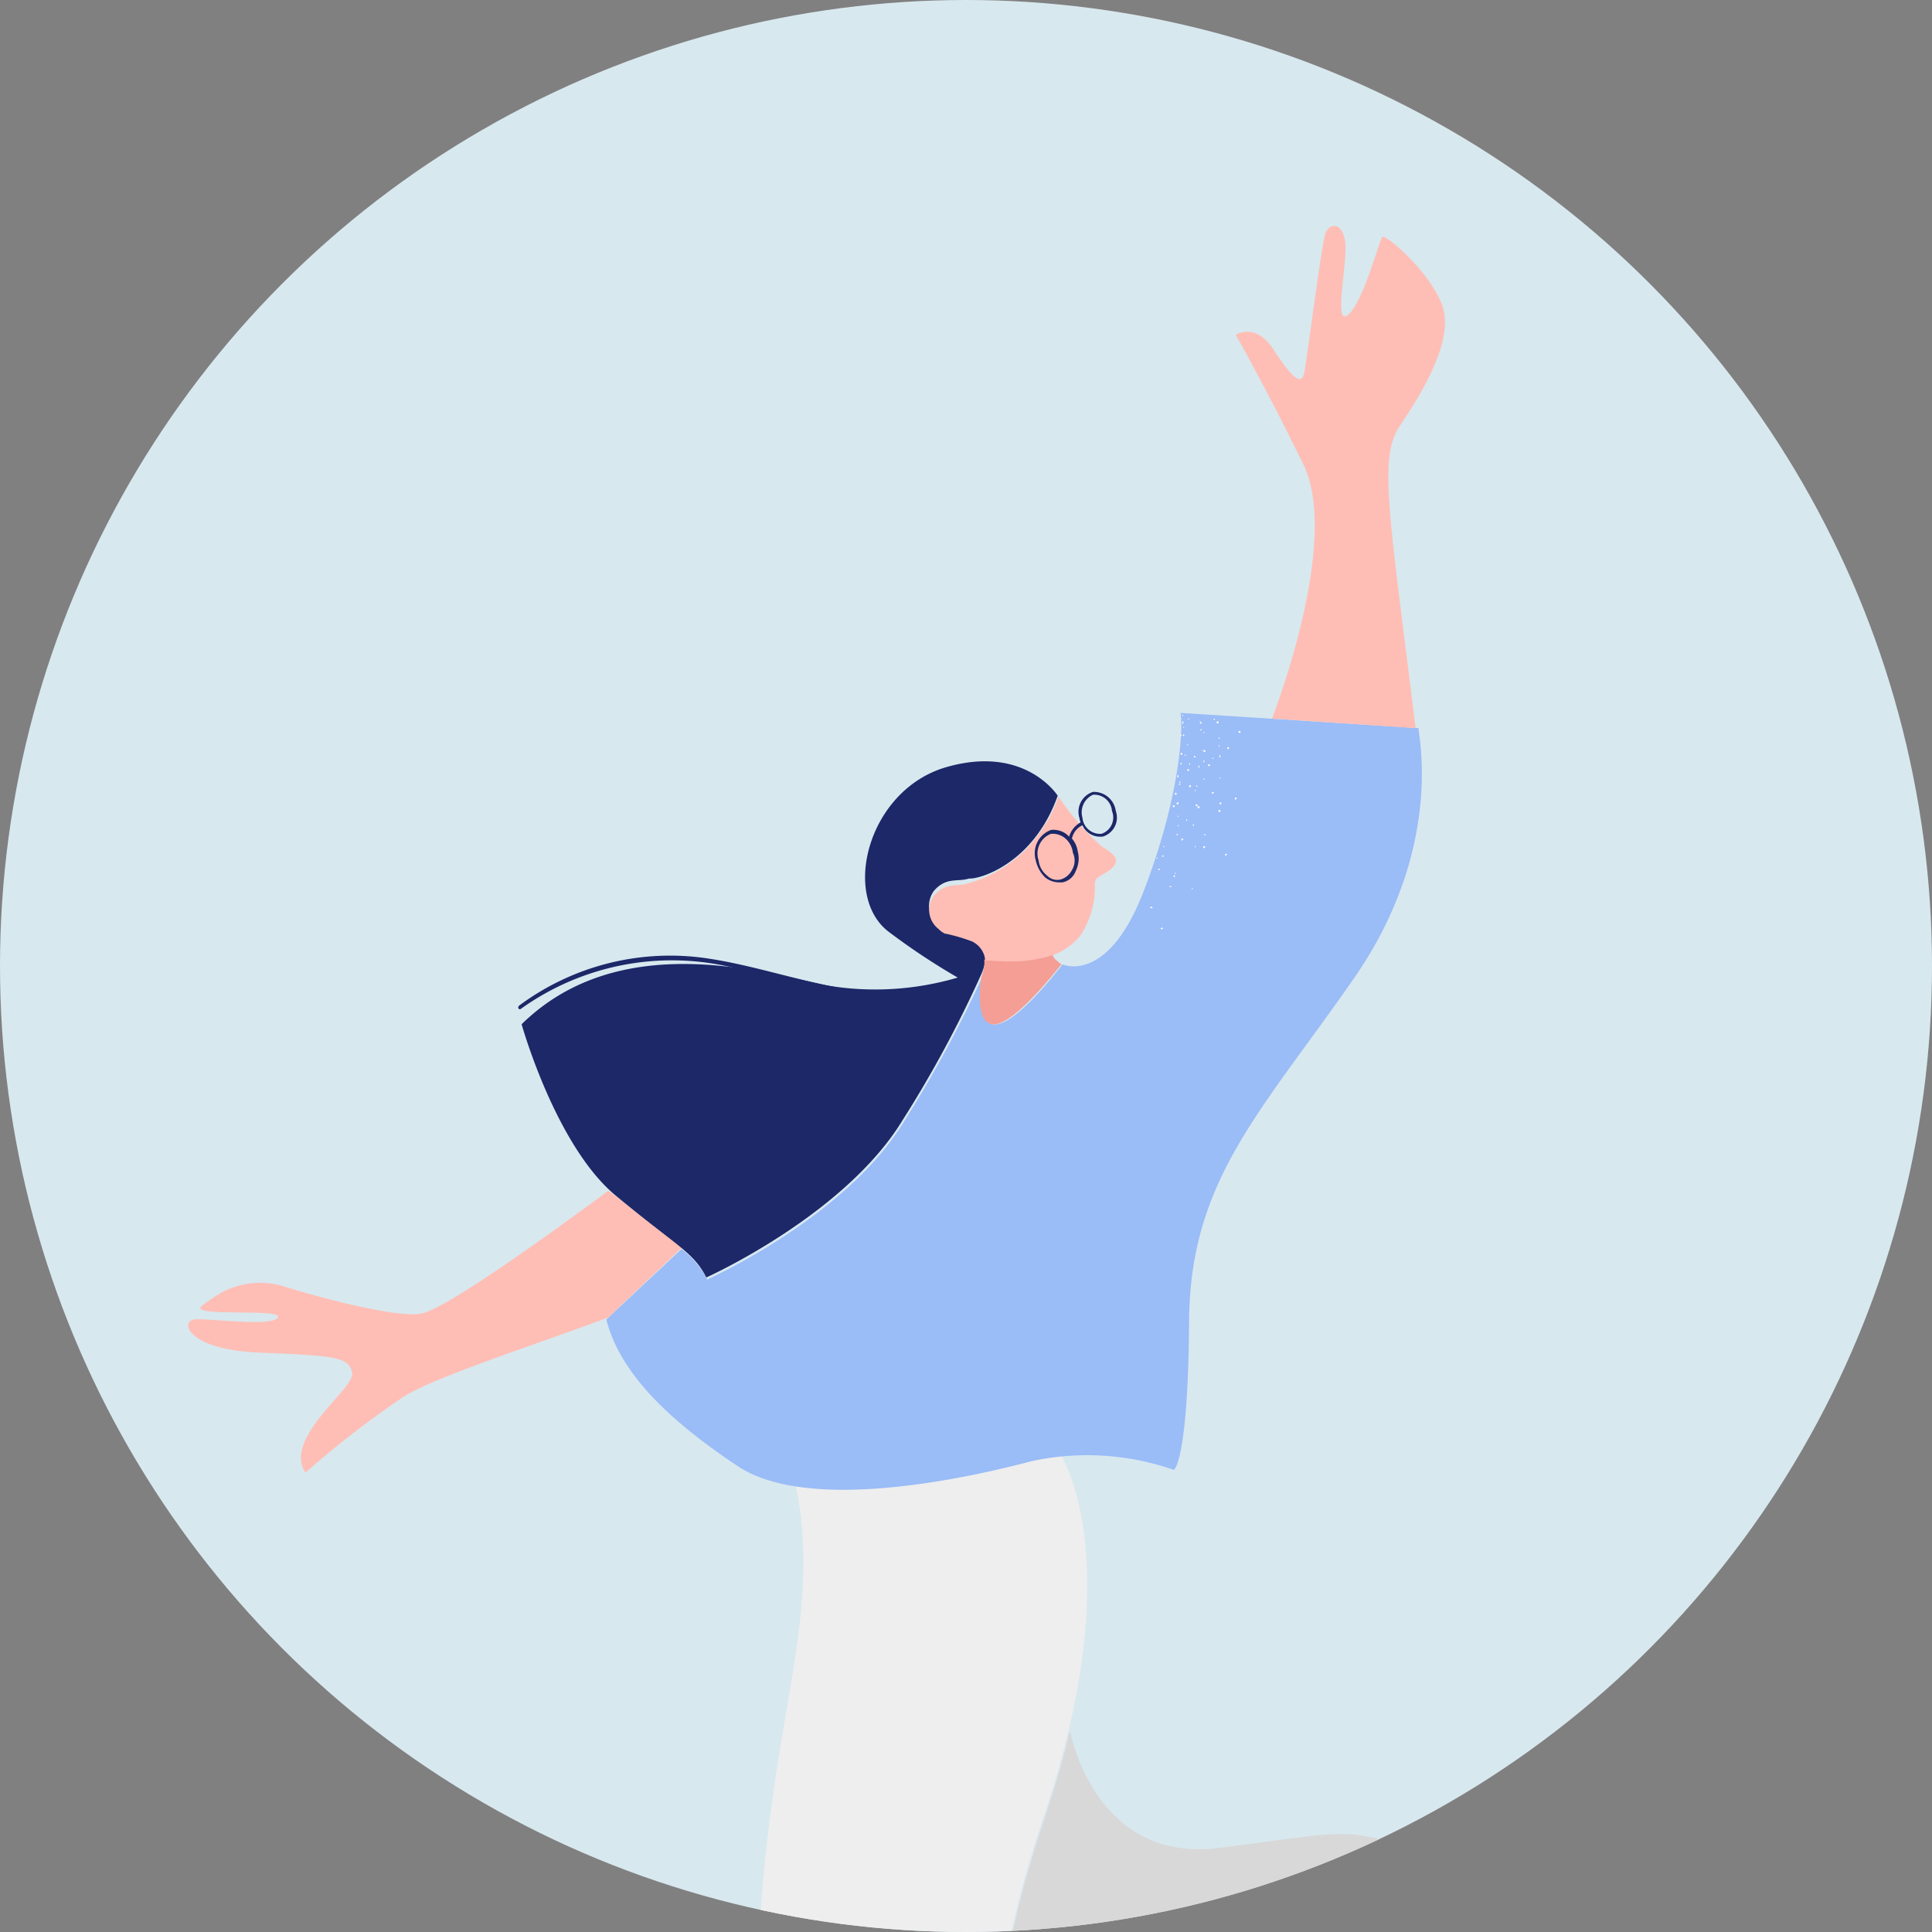 <svg xmlns="http://www.w3.org/2000/svg" width="120" height="120" viewBox="0 0 120 120">
    <rect x="0" y="0" width="120" height="120" fill="#808080" stroke="none"/>
    <defs>
        <linearGradient id="1v0e6b2thb" x1="356.022" y1="1396.174" x2="345.433" y2="1394.991" gradientUnits="objectBoundingBox">
            <stop offset="0" stop-color="#f5f3f3"/>
            <stop offset=".253" stop-color="#f7f5f5"/>
            <stop offset="1" stop-color="#d8d8d8"/>
        </linearGradient>
        <linearGradient id="ca5r9msimc" x1="3227.097" y1="7723.688" x2="3227.392" y2="7709.841" gradientUnits="objectBoundingBox">
            <stop offset=".032" stop-color="#ffbeb5"/>
            <stop offset="1" stop-color="#f49e95"/>
        </linearGradient>
        <clipPath id="wayr9wgfda">
            <circle data-name="타원 222" cx="60" cy="60" r="60" style="fill:#f7f8fb"/>
        </clipPath>
    </defs>
    <g>
        <circle data-name="타원 218" cx="60" cy="60" r="60" style="fill:#d8e8ef;opacity:.997"/>
        <g data-name="마스크 그룹 7" style="clip-path:url(#wayr9wgfda)">
            <g data-name="그룹 2275">
                <g data-name="womansfZx-WibppLU c9WNVO1Z">
                    <g data-name="shoessfZx-WibppLU c9WNVO1Z">
                        <path data-name="L shoe 2 sfZx-WibppLU c9WNVO1Z" d="m1744.378 1001.873 6.15 7.984-21.41 12.894s-1.478-1.715.532-4.258 5.914-11.533 5.914-11.533z" transform="translate(-1673.893 -832.153)" style="fill:#4484f7"/>
                        <path data-name="R shoe 2 sfZx-WibppLU c9WNVO1Z" d="m1795.6 929.354 9.4-4.14 7.688 23.835s-2.011 1.005-4.021-1.479c-2.011-2.543-10.586-8.4-10.586-8.4z" transform="translate(-1688.687 -815.228)" style="fill:#4484f7"/>
                    </g>
                    <g data-name="trousers 1 sfZx-WibppLU c9WNVO1Z">
                        <g data-name="L trousers 1 sfZx-WibppLU c9WNVO1Z">
                            <path data-name="L trousers 2 sfZx-WibppLU c9WNVO1Z" d="m1742.183 979.385-8.871 5.086s-13.721-34.539-14.372-41.518a102.925 102.925 0 0 1 .828-22.178c.947-6.86 2.662-12.6 1.361-18.807h.237c4.908.71 11.473-.769 14.371-1.6a10.082 10.082 0 0 1 1.833-.354c.474.769 4.022 7.393-1.005 22.356-5.382 15.969-1.361 18.275.414 23.125s2.662 7.807 2.307 12.361c-.414 4.555 1.6 3.372 2.662 9.286a45.9 45.9 0 0 1 .235 12.243z" transform="translate(-1671.698 -809.665)" style="fill:#eee"/>
                        </g>
                        <g data-name="R trousers 1 sfZx-WibppLU c9WNVO1Z">
                            <path data-name="R trousers 2 sfZx-WibppLU c9WNVO1Z" d="M1785.422 938.468s-37.615 12.835-46.131 7.453c-1.361-3.312-1.952-7.866 1.656-18.571.592-1.833 1.124-3.549 1.478-5.145a.458.458 0 0 0 .059-.178s1.479 8.28 9.286 7.275 7.57-1.242 11.532-.118 6.683-1.6 8.812-1.833 9.168-.591 10.883 1.36z" transform="translate(-1676.02 -814.525)" style="fill:url(#1v0e6b2thb)"/>
                        </g>
                    </g>
                    <g data-name="sweatersfZx-WibppLU c9WNVO1Z">
                        <path data-name="sweater 4 sfZx-WibppLU c9WNVO1Z" d="M1753.153 857.39c-5.8 8.339-10.173 12.538-10.232 21.291s-.947 9.227-.947 9.227a16.3 16.3 0 0 0-8.871-.533c-3.785 1.006-13.78 3.253-18.216.3s-7.333-5.855-8.162-9.108l4.672-4.376a5.936 5.936 0 0 1 1.6 1.892s8.576-3.844 12.184-9.758a75.09 75.09 0 0 0 4.908-9.049s-.532 3.194.887 2.957c1.42-.177 4.081-3.725 4.081-3.725s2.779 1.3 5.027-4.5 2.483-10.054 2.307-11.119l14.786.946c-.121 0 1.771 7.216-4.024 15.555z" transform="translate(-1669.065 -796.611)" style="fill:#9abcf7"/>
                    </g>
                    <g data-name="handssfZx-WibppLU c9WNVO1Z">
                        <path data-name="L hand 1 sfZx-WibppLU c9WNVO1Z" d="M1759.142 832.672s4.318-10.941 1.952-15.791-4.2-8.043-4.2-8.043 1.183-.769 2.247.768c1.064 1.6 1.774 2.543 2.011 1.6.178-.947 1.064-7.925 1.3-8.635s1.064-.768 1.241.474-.768 5.323.177 4.554 1.952-4.672 2.13-4.85 2.9 2.07 3.726 4.258c.769 2.188-1.3 5.5-2.661 7.511-1.3 2.011-.651 5.323 1.005 18.748z" transform="translate(-1680.141 -788.039)" style="fill:#ffbeb5"/>
                        <path data-name="R hand 5 sfZx-WibppLU c9WNVO1Z" d="M1700.076 879.4c1.952 1.6 3.135 2.425 3.962 3.135l-4.554 4.318c-4.731 1.774-10.883 3.725-12.775 4.968a59.484 59.484 0 0 0-6.032 4.672c-1.42-2.188 3.134-5.264 2.9-6.21-.178-.947-1.006-1.064-5.678-1.242s-5.027-2.011-4.081-2.07c1.006-.059 4.791.474 5.146-.118s-5.56 0-4.731-.71a9.822 9.822 0 0 1 .828-.591 5.032 5.032 0 0 1 4.2-.651c3.076.946 7.156 1.952 8.576 1.715 1.715-.237 10.586-6.86 11.651-7.629.233.122.351.299.588.413z" transform="translate(-1661.706 -805.023)" style="fill:#ffbeb5"/>
                    </g>
                    <path data-name="texture 2 sfZx-WibppLU c9WNVO1Z" d="M1751.961 842.342v-.059h.059v.059c-.059.058-.059.058-.059 0zm2.129-1.006v-.059h-.059v.059c0 .064 0 .064.059 0zm-2.07 2.78s.059-.059 0-.059c0 0-.059-.059-.059 0 0 0-.059.059 0 .059zm.473-2.78v-.059h-.059v.059zm.946.828v-.059h-.059v.059zm.947.828v-.059h-.059v.059zm-2.721 3.016a.059.059 0 1 0-.059-.058.057.057 0 0 0 .059.059zm2.662-4.495c0-.059 0-.059-.059-.059s-.059 0-.059.059 0 .059.059.059.059.001.059-.058zm1.36.591c0-.059 0-.059-.058-.059s-.059 0-.059.059 0 .059.059.059a.057.057 0 0 0 .057-.058zm-3.253.828v-.059h-.059v.059zm1.005 1.005v-.059h-.059v.059c0 .063.059.063.059.002zm1.006 1.064v-.059h-.059V845zm-2.307-3.489v-.059h-.058v.059zm1.125.473v-.059h-.059v.059c-.004.061.058.061.058.002zm1.124.532v-.059h-.059v.059c.058.061.058.002.058.002zm-1.834 1.6v-.059h-.059v.059c.058.059.058.059.058 0zm.887.946V845h-.059v.059zm-1.478.178v-.059h-.059v.059c-.003.059-.003.059.058-.001zm.946.532v-.059h-.059v.059zm-.71-3.962c-.059 0-.059-.059 0 0h-.059c-.058.058 0 .058.059 0zm1.006-.355h-.059c0 .059.059.059.059 0-.004.058.058.058-.004-.001zm-1.361 6.506v-.062h-.059v.059zm1.064-4.318c-.059-.058-.118-.058-.118 0s.059.059.118 0c-.059.056 0 .056 0-.001zm1.124.118c0-.059-.059-.059 0 0-.059-.059-.119-.059-.119 0zm-1.656 3.845v-.059h-.059v.059c-.001.058-.001.058.059-.001zm1.124.887v-.059h-.059v.059c-.001.058.06.058.06-.001zm-1.419-5.027a.059.059 0 1 0-.059.059.058.058 0 0 0 .058-.06zm1.419-.178a.059.059 0 1 0-.059.059c.06-.001.117-.06.06-.06zm1.479-.178a.059.059 0 1 0-.059.059.058.058 0 0 0 .058-.059zm-4.081 6.743s.058-.059 0-.059c0 0-.059-.059-.059 0 0 0-.059.059 0 .059zm.709 1.242s.059-.059 0-.059c0 0-.059-.059-.059 0 0 0-.058.059 0 .059-.001.004-.001.059.059.004zm1.006-5.619c0-.059 0-.059-.059-.059s-.059 0-.059.059 0 .059.059.059a.058.058 0 0 0 .059-.06zm1.419.415c0-.059 0-.059-.059-.059s-.059 0-.059.059 0 .059.059.059a.058.058 0 0 1 .059-.06zm1.42.354c0-.059 0-.059-.059-.059s-.059 0-.059.059 0 .059.059.059zm-3.312-4.731s-.058-.059-.058 0c0 0-.059.059 0 .059 0 0 .058.059.058 0zm-1.183 7.748v-.063h-.058v.059zm1.006-3.9c0-.059-.059-.059 0 0-.059-.059-.059-.059-.119 0 0 0 0 .058.119 0-.062.054-.062-.004-.001-.004zm1.064.118c-.059-.059-.059-.059-.118 0 .059 0 .059.059.118 0zm-1.183 1.893v-.059h-.059v.059zm.946.532v-.059h-.059v.059c-.001.055.058.055.058-.006zm-.473-4.376h-.118c0 .059.059.059.118 0zm1.064-.3h-.059c-.058.059 0 .059.059 0zm-1.6 5.264v-.059h-.059v.059c.003.058.062.058.062-.001zm1.124.769v-.063h-.059v.059zm-.414-4.791a.059.059 0 0 0-.119 0l.059.059c.063-.001.063-.001.063-.06zm1.3-.3a.059.059 0 1 0-.059.058.058.058 0 0 0 .063-.054zm-3.135 6.506s.059-.059 0-.059c0 0-.059-.059-.059 0 0 0-.059.059 0 .059zm.71 1.064s.059-.059 0-.059c0 0-.059-.059-.059 0 0 0-.059.059 0 .059zm.473-5.2c0-.059 0-.059-.059-.059a.058.058 0 0 0-.059.059c0 .058 0 .058.059.058a.058.058 0 0 0 .063-.058zm1.3.236c0-.059 0-.059-.059-.059a.058.058 0 0 0-.059.059c0 .059 0 .059.059.059a.058.058 0 0 0 .065-.059zm1.3.237c0-.059 0-.059-.059-.059s-.059 0-.059.059 0 .059.059.059a.058.058 0 0 0 .066-.06zm-2.248-4.731s-.059-.059-.059 0c0 0-.058.059 0 .059 0 0 .059.058.059 0zm1.065-.769s-.059-.059-.059 0c0 0-.059.059 0 .059 0 0 .059.059.059 0 .007-.001.066-.001.007-.06zm-2.721 8.458v-.059h-.059v.059zm1.124.946v-.059h-.059v.059zm1.064.947v-.059h-.058v.059zm-1.124-5.146a.059.059 0 1 0-.059.059.058.058 0 0 0 .067-.061zm1.42-.059a.059.059 0 1 0-.059.059.058.058 0 0 0 .066-.061zm1.478-.118a.059.059 0 1 0-.058.058.057.057 0 0 0 .062-.059zm-2.366-5.5h-.058v.059h.058zm-1.951 12.006c.059 0 .059-.059 0-.059 0-.059-.059-.059-.059 0-.059 0-.059.059 0 .059zm.651 1.3c.059 0 .059-.059 0-.059 0-.058-.059-.058-.059 0-.059 0-.059.059 0 .059zm1.3-5.559c0-.059 0-.059-.058-.059s-.059 0-.059.059 0 .059.059.059a.058.058 0 0 1 .066-.06zm1.361.473c0-.059 0-.059-.059-.059s-.059 0-.059.059 0 .059.059.059zm1.361.473c0-.059 0-.059-.059-.059s-.059 0-.059.059 0 .059.059.059a.058.058 0 0 1 .066-.06zm-3.016-4.909c0-.058-.059-.058-.059 0 0 0-.059.059 0 .059 0 .059.059.059.059 0zm1.3-.591c0-.058-.059-.058-.059 0s-.059.059 0 .059c0 0 .059.059.059 0zm1.3-.65c0-.059-.059-.059-.059 0s-.059.058 0 .058c0 .059.059.059.059 0z" transform="translate(-1678.637 -796.644)" style="fill:#fff"/>
                    <g data-name="head 1 sfZx-WibppLU c9WNVO1Z">
                        <g data-name="hair 1 sfZx-WibppLU c9WNVO1Z">
                            <path data-name="hair 5 sfZx-WibppLU c9WNVO1Z" d="M1733.268 846.886s-2.011-3.193-6.92-1.774-6.565 8.1-3.489 10.291a41.775 41.775 0 0 0 4.2 2.779 18.127 18.127 0 0 1-8.221.473c-3.9-.828-12.834-3.489-18.866 2.425 0 0 2.129 7.629 5.914 10.7 3.785 3.135 4.731 3.43 5.56 5.028 0 0 8.575-3.845 12.183-9.759a72.378 72.378 0 0 0 4.909-9.108 4.047 4.047 0 0 0 .236-.769 1.661 1.661 0 0 0-.887-1.479 15.2 15.2 0 0 0-1.538-.473 1.576 1.576 0 0 1-.768-2.425c.768-.887 1.478-.532 2.188-.768.649.064 4.02-.941 5.499-5.141z" transform="translate(-1667.573 -797.463)" style="fill:#1c2868"/>
                            <path data-name="hair 9 sfZx-WibppLU c9WNVO1Z" d="M1699.852 863.552a16.127 16.127 0 0 1 13.307-2.543c3.785.828 7.392 2.13 11.3 1.715.118 0 .118-.236 0-.236-4.672.473-8.871-1.538-13.366-2.13a15.722 15.722 0 0 0-11.3 2.957c-.178.118-.059.3.059.237z" transform="translate(-1667.514 -800.88)" style="fill:#1c2868"/>
                        </g>
                        <path data-name="neck 1 sfZx-WibppLU c9WNVO1Z" d="M1741.568 860.743c-.354.414-2.72 3.489-4.081 3.725-1.36.178-.946-2.661-.887-2.957a2.908 2.908 0 0 0 .177-.768v-.3a10.481 10.481 0 0 0 1.42.059 8.483 8.483 0 0 0 2.839-.414c-.059.118.119.355.3.473a1.01 1.01 0 0 0 .232.182z" transform="translate(-1675.637 -800.85)" style="fill:url(#ca5r9msimc)"/>
                        <path data-name="face 6 sfZx-WibppLU c9WNVO1Z" d="M1743.748 852.063c-.592.473-.946.414-1.005.887a5.457 5.457 0 0 1-.947 3.313l-.059.058a3.938 3.938 0 0 1-1.537 1.065 8.485 8.485 0 0 1-2.839.414c-.532 0-1.005-.059-1.42-.059a1.46 1.46 0 0 0-.827-1.183 11.373 11.373 0 0 0-1.6-.473h-.059a1.244 1.244 0 0 1-.354-.237l-.059-.059a1.494 1.494 0 0 1-.3-2.07c.768-.887 1.478-.532 2.129-.769a8.086 8.086 0 0 0 4.791-3.667.058.058 0 0 1 .059-.059 10.427 10.427 0 0 0 .769-1.656 16.211 16.211 0 0 0 2.661 3.076c.893.532 1.189.887.597 1.419z" transform="translate(-1674.742 -798.085)" style="fill:#ffbeb5"/>
                        <g data-name="eyeglassessfZx-WibppLU c9WNVO1Z">
                            <path data-name="eyeglasses 1 sfZx-WibppLU c9WNVO1Z" d="M1745.913 848.367a1.37 1.37 0 0 0-1.42-1.183 1.3 1.3 0 0 0-.828 1.656c0 .118.059.178.059.237a1.512 1.512 0 0 0-.71.887l-.118-.118a1.342 1.342 0 0 0-1.006-.3 1.545 1.545 0 0 0-.946 1.893 2.092 2.092 0 0 0 .591 1.064 1.418 1.418 0 0 0 .828.3h.236a1.1 1.1 0 0 0 .828-.71 1.75 1.75 0 0 0 .118-1.241 1.546 1.546 0 0 0-.355-.769 1.175 1.175 0 0 1 .651-.828 1.2 1.2 0 0 0 1.064.71h.178a1.232 1.232 0 0 0 .83-1.598zm-2.721 3.667a1.152 1.152 0 0 1-.71.591.879.879 0 0 1-.828-.237 1.394 1.394 0 0 1-.532-.946 1.316 1.316 0 0 1 .768-1.657h.177a1.239 1.239 0 0 1 .651.237 1.4 1.4 0 0 1 .532.946 1.126 1.126 0 0 1-.058 1.066zm1.833-2.248a1.1 1.1 0 0 1-1.183-1.005 1.2 1.2 0 0 1 .651-1.42 1.1 1.1 0 0 1 1.183 1.006 1.069 1.069 0 0 1-.651 1.419z" transform="translate(-1676.61 -797.997)" style="fill:#1c2868"/>
                        </g>
                    </g>
                </g>
            </g>
        </g>
    </g>
</svg>
